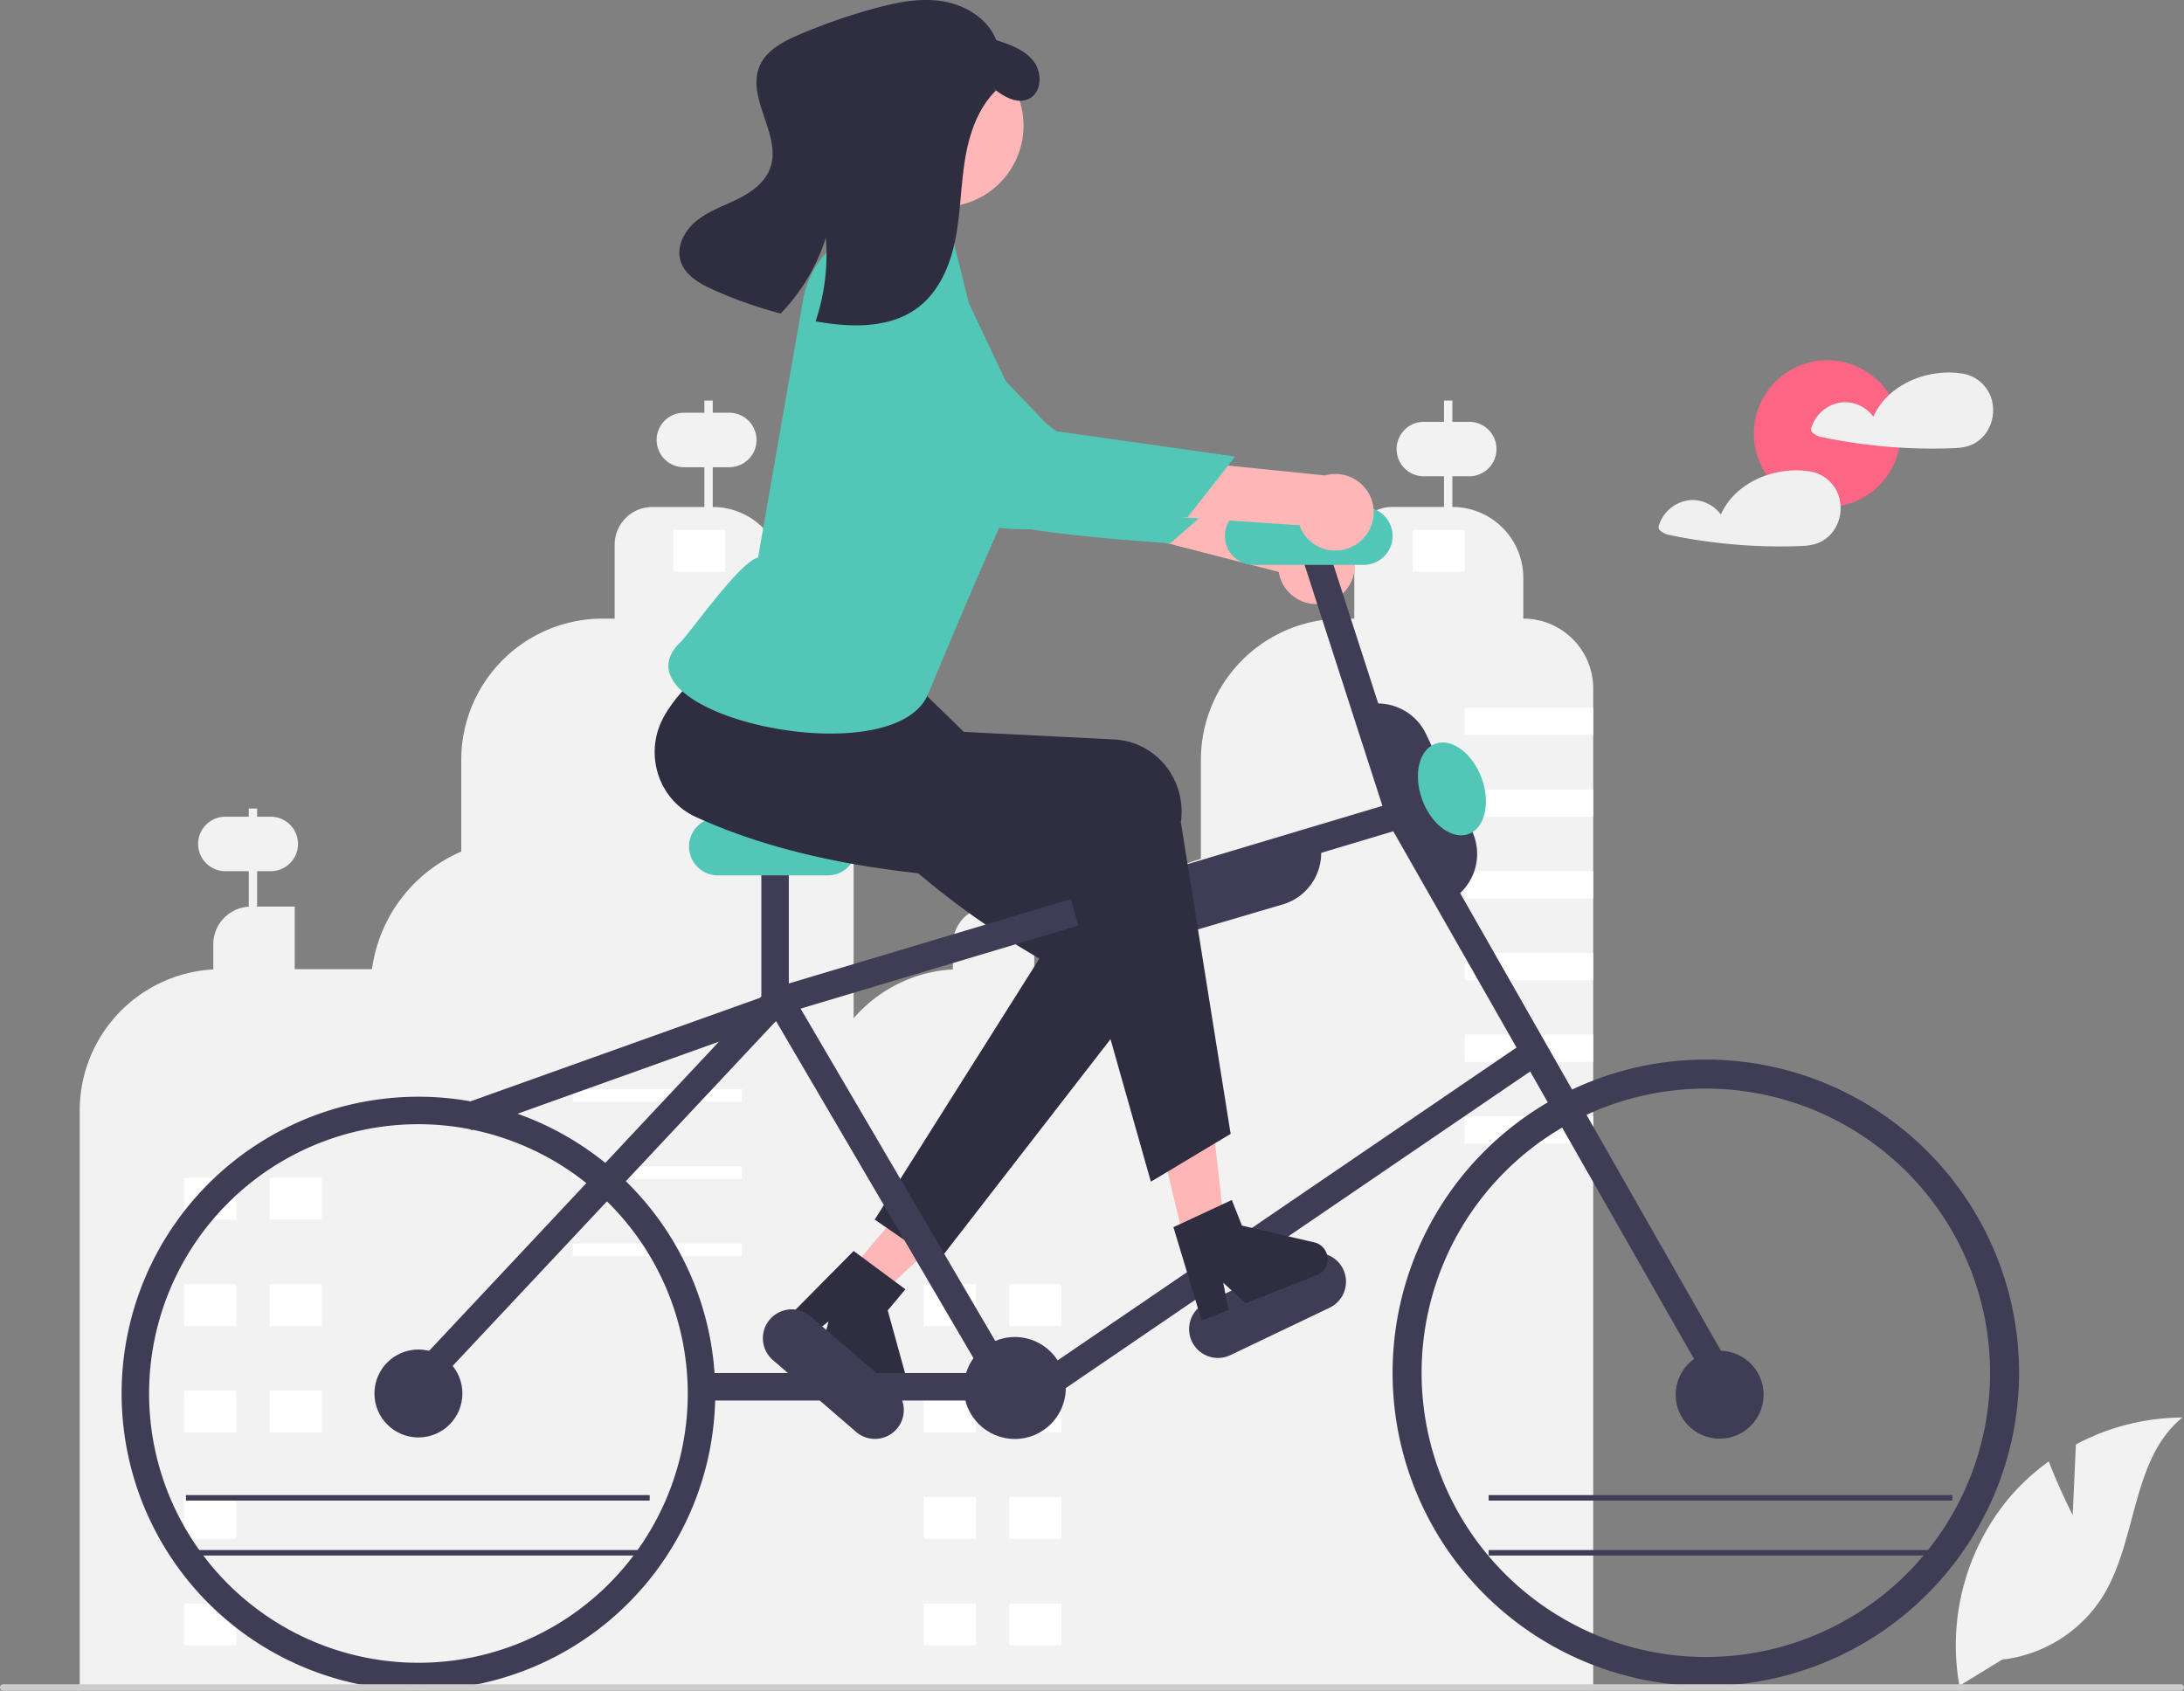 <svg xmlns="http://www.w3.org/2000/svg" data-name="Layer 1" width="794.67" height="615.311" viewBox="0 0 794.67 615.311" xmlns:xlink="http://www.w3.org/1999/xlink"><rect x="0" y="0" width="794.67" height="615.311" fill="#808080" stroke="none"/><path d="M774.46,374.977a25.326,25.326,0,0,0-17.988-7.45V352.71a25.801,25.801,0,0,0-25.818-25.818V315.726h6.145a9.911,9.911,0,0,0,0-19.822h-6.145v-7.747h-3.039v7.747h-7.334a9.911,9.911,0,0,0,0,19.822h7.334v11.166H708.685a13.708,13.708,0,0,0-13.71,13.71V367.527h-4.377a51.434,51.434,0,0,0-51.437,51.438v35.983a54.579,54.579,0,0,0-38.066,40.152H578.547V472.318h-13.669v-9.58h8.391a9.911,9.911,0,0,0,0-19.822h-8.391v-6.289h-3.037v6.289h-5.09a9.911,9.911,0,1,0,0,19.822h5.09v9.621A13.703,13.703,0,0,0,548.931,486.032v9.15a51.444,51.444,0,0,0-48.601,51.363v210.546H639.16v.001H781.91V392.965A25.325,25.325,0,0,0,774.46,374.977Z" transform="translate(-202.201 -142.393)" fill="#f2f2f2"/><path d="M487.36,367.522V352.714a25.819,25.819,0,0,0-25.819-25.819h0V312.422h6.012a9.911,9.911,0,1,0,0-19.822h-6.012v-4.435h-3.037v4.435H451.035a9.911,9.911,0,1,0,0,19.822h7.469V326.894h-18.94a13.714,13.714,0,0,0-13.714,13.714v26.913h-4.371A51.444,51.444,0,0,0,370.034,418.966v33.333a54.553,54.553,0,0,0-32.476,42.801H309.429V472.318h-13.669V459.434h4.959a9.911,9.911,0,0,0,0-19.822h-4.959v-2.986h-3.038v2.986h-8.521a9.911,9.911,0,0,0,0,19.822h8.521v12.924a13.703,13.703,0,0,0-12.91,13.673v9.15a51.444,51.444,0,0,0-48.601,51.363v210.546H512.8V392.961A25.44,25.44,0,0,0,487.36,367.522Z" transform="translate(-202.201 -142.393)" fill="#f2f2f2"/><rect x="300.316" y="571.039" width="18.985" height="15.188" transform="translate(417.417 1014.873) rotate(-180)" fill="#fff"/><rect x="269.181" y="571.039" width="18.985" height="15.188" transform="translate(355.147 1014.873) rotate(-180)" fill="#fff"/><rect x="300.316" y="609.768" width="18.985" height="15.188" transform="translate(417.417 1092.331) rotate(-180)" fill="#fff"/><rect x="269.181" y="609.768" width="18.985" height="15.188" transform="translate(355.147 1092.331) rotate(-180)" fill="#fff"/><rect x="300.316" y="648.497" width="18.985" height="15.188" transform="translate(417.417 1169.789) rotate(-180)" fill="#fff"/><rect x="269.181" y="648.497" width="18.985" height="15.188" transform="translate(355.147 1169.789) rotate(-180)" fill="#fff"/><rect x="269.181" y="687.226" width="18.985" height="15.188" transform="translate(355.147 1247.247) rotate(-180)" fill="#fff"/><rect x="269.181" y="725.955" width="18.985" height="15.188" transform="translate(355.147 1324.705) rotate(-180)" fill="#fff"/><rect x="410.662" y="538.765" width="61.511" height="4.556" transform="translate(680.633 939.693) rotate(-180)" fill="#fff"/><rect x="410.662" y="566.862" width="61.511" height="4.556" transform="translate(680.633 995.888) rotate(-180)" fill="#fff"/><rect x="410.662" y="594.96" width="61.511" height="4.556" transform="translate(680.633 1052.083) rotate(-180)" fill="#fff"/><rect x="447.112" y="335.248" width="18.985" height="15.188" transform="translate(711.009 543.29) rotate(-180)" fill="#fff"/><rect x="569.434" y="609.768" width="18.985" height="15.188" transform="translate(955.653 1092.331) rotate(-180)" fill="#fff"/><rect x="538.299" y="609.768" width="18.985" height="15.188" transform="translate(893.383 1092.331) rotate(-180)" fill="#fff"/><rect x="569.434" y="648.497" width="18.985" height="15.188" transform="translate(955.653 1169.789) rotate(-180)" fill="#fff"/><rect x="538.299" y="648.497" width="18.985" height="15.188" transform="translate(893.383 1169.789) rotate(-180)" fill="#fff"/><rect x="569.434" y="687.226" width="18.985" height="15.188" transform="translate(955.653 1247.247) rotate(-180)" fill="#fff"/><rect x="538.299" y="687.226" width="18.985" height="15.188" transform="translate(893.383 1247.247) rotate(-180)" fill="#fff"/><rect x="569.434" y="725.955" width="18.985" height="15.188" transform="translate(955.653 1324.705) rotate(-180)" fill="#fff"/><rect x="538.299" y="725.955" width="18.985" height="15.188" transform="translate(893.383 1324.705) rotate(-180)" fill="#fff"/><rect x="716.23" y="335.248" width="18.985" height="15.188" transform="translate(1249.245 543.29) rotate(-180)" fill="#fff"/><rect x="532.946" y="257.576" width="46.763" height="9.911" fill="#fff"/><rect x="532.946" y="287.309" width="46.763" height="9.911" fill="#fff"/><rect x="532.946" y="317.041" width="46.763" height="9.911" fill="#fff"/><rect x="532.946" y="346.774" width="46.763" height="9.911" fill="#fff"/><rect x="532.946" y="376.507" width="46.763" height="9.911" fill="#fff"/><rect x="532.946" y="406.239" width="46.763" height="9.911" fill="#fff"/><polygon points="309.242 462.575 319.986 471.566 360.55 433.48 344.693 420.211 309.242 462.575" fill="#ffb6b6"/><path d="M543.229,601.927l-22.753-15.705,59.908-94.981c-43.42-25.238-73.281-56.025-97.645-89.843-8.28-11.413-13.327-24.695-1.776-33.257q.81-.6,1.663-1.137c13.172-8.208,8.896,4.093,26.952-1.948l16.314,17.403,35.247,34.296,60.121,38.378c12.091,7.718,15.445,23.952,7.493,36.26q-.63.975-1.342,1.893Z" transform="translate(-202.201 -142.393)" fill="#2f2e41"/><path d="M512.804,597.644l18.838,13.944-6.433,7.687,7.199,26.056a6.261,6.261,0,0,1-10.054,6.47l-21.361-17.876,2.682-10.685-7.801,6.401-8.054-6.74Z" transform="translate(-202.201 -142.393)" fill="#2f2e41"/><rect x="368.397" y="523.225" width="123.401" height="10" transform="translate(-354.949 33.275) rotate(-19.677)" fill="#3f3d56"/><path d="M513.686,663.477,483.41,637.336a10.5,10.5,0,0,1,13.724-15.895l30.276,26.141a10.5,10.5,0,1,1-13.724,15.895Z" transform="translate(-202.201 -142.393)" fill="#3f3d56"/><path d="M685.671,361.46a13.844,13.844,0,0,1-18.192-10.942L559.325,322.668l17.638-18.507,103.011,30.247a13.919,13.919,0,0,1,5.697,27.052Z" transform="translate(-202.201 -142.393)" fill="#ffb6b6"/><path d="M521.369,232.152s-17.586,2.038-17.27,22.303,43.425,66.43,50.15,74.079,73.844,11.557,73.844,11.557l20.967-18.436-62.168-20.946Z" transform="translate(-202.201 -142.393)" fill="#52c7b8"/><path d="M485.697,327.27l-3.967,18.608s-7.22,15.487-5.819,19.625c1.388,4.115,63.883,26.485,63.883,26.485s5.354-27.903,14.289-46.725Z" transform="translate(-202.201 -142.393)" fill="#ffb6b6"/><path d="M685.983,618.312l-36.092,17.244a10.5,10.5,0,0,1-9.053-18.949l36.092-17.244a10.5,10.5,0,1,1,9.053,18.949Z" transform="translate(-202.201 -142.393)" fill="#3f3d56"/><path d="M822.89,755.959A113.98,113.98,0,1,1,936.869,641.98,114.109,114.109,0,0,1,822.89,755.959Zm0-217.406a103.426,103.426,0,1,0,103.426,103.426A103.543,103.543,0,0,0,822.89,538.554Z" transform="translate(-202.201 -142.393)" fill="#3f3d56"/><circle cx="625.709" cy="507.567" r="16" fill="#3f3d56"/><path d="M354.45,757.513a108,108,0,1,1,108-108A108.122,108.122,0,0,1,354.45,757.513Zm0-206a98,98,0,1,0,98,98A98.111,98.111,0,0,0,354.45,551.513Z" transform="translate(-202.201 -142.393)" fill="#3f3d56"/><circle cx="152.248" cy="507.12" r="16" fill="#3f3d56"/><circle cx="369.248" cy="505.12" r="18.553" fill="#3f3d56"/><polygon points="156.357 505.986 149.061 499.147 279.296 360.214 511.708 290.657 627.053 493.091 618.365 498.042 506.957 302.518 284.748 369.021 156.357 505.986" fill="#3f3d56"/><rect x="255.219" y="499.678" width="98.272" height="10" fill="#3f3d56"/><rect x="277.022" y="312.334" width="10" height="52.283" fill="#3f3d56"/><rect x="690.222" y="335.391" width="10" height="106.158" transform="translate(-287.939 90.051) rotate(-17.897)" fill="#3f3d56"/><rect x="519.91" y="491.836" width="10" height="162.247" transform="translate(-419.803 201.461) rotate(-30.358)" fill="#3f3d56"/><rect x="566.402" y="579.959" width="213.016" height="10" transform="translate(-414.804 338.391) rotate(-34.291)" fill="#3f3d56"/><path d="M503.41,460.959h-40a10.5,10.5,0,0,1,0-21h40a10.5,10.5,0,1,1,0,21Z" transform="translate(-202.201 -142.393)" fill="#52c7b8"/><path d="M698.41,347.959h-40a10.5,10.5,0,0,1,0-21h40a10.5,10.5,0,0,1,0,21Z" transform="translate(-202.201 -142.393)" fill="#52c7b8"/><path d="M956.381,693.788l1.144-25.719a83.066,83.066,0,0,1,38.745-9.808c-18.608,15.214-16.283,44.541-28.899,65a49.964,49.964,0,0,1-36.639,23.089l-15.572,9.534a83.724,83.724,0,0,1,17.647-67.845,80.873,80.873,0,0,1,14.863-13.81C951.399,684.063,956.381,693.788,956.381,693.788Z" transform="translate(-202.201 -142.393)" fill="#f2f2f2"/><path d="M996.871,756.513a1.186,1.186,0,0,1-1.19,1.19h-792.29a1.19,1.19,0,0,1,0-2.38h792.29A1.187,1.187,0,0,1,996.871,756.513Z" transform="translate(-202.201 -142.393)" fill="#ccc"/><circle cx="545.053" cy="188.118" r="29.568" transform="translate(-226.021 -48.377) rotate(-9.649)" fill="#ffb6b6"/><circle cx="664.862" cy="157.805" r="26.701" fill="#fd6584"/><path d="M926.826,287.556a13.248,13.248,0,0,0-11.179-9.291c-.058-.008-.113.003-.171-.001a1.666,1.666,0,0,0-.228-.052c-12.211-1.578-26.306,4.262-31.395,15.838a12.935,12.935,0,0,0-10.833-5.279,13.193,13.193,0,0,0-11.8,9.511,1.548,1.548,0,0,0,.689,1.694,6.766,6.766,0,0,0,2.79,1.416q3.326.705,6.676,1.291,6.537,1.144,13.142,1.85a195.421,195.421,0,0,0,26.918,1.017c2.993-.093,5.879-.193,8.621-1.513a12.827,12.827,0,0,0,4.945-4.316A14.551,14.551,0,0,0,926.826,287.556Z" transform="translate(-202.201 -142.393)" fill="#f0f0f0"/><path d="M871.33,323.157a13.248,13.248,0,0,0-11.179-9.291c-.058-.008-.113.003-.171-.001a1.663,1.663,0,0,0-.228-.052c-12.211-1.578-26.306,4.262-31.395,15.838a12.934,12.934,0,0,0-10.833-5.279,13.193,13.193,0,0,0-11.8,9.511,1.548,1.548,0,0,0,.689,1.694,6.766,6.766,0,0,0,2.79,1.416q3.326.705,6.676,1.291,6.537,1.144,13.142,1.85a195.427,195.427,0,0,0,26.918,1.017c2.993-.093,5.879-.193,8.621-1.513a12.828,12.828,0,0,0,4.945-4.315A14.552,14.552,0,0,0,871.33,323.157Z" transform="translate(-202.201 -142.393)" fill="#f0f0f0"/><path d="M728.07,470.986l-33.394-70.49.452-.214a19.498,19.498,0,0,1,25.97,9.274l16.697,35.246a19.498,19.498,0,0,1-9.274,25.97Z" transform="translate(-202.201 -142.393)" fill="#3f3d56"/><path d="M625.992,483.375a19.529,19.529,0,0,1-18.676-13.991l-.142-.479,74.812-22.074.142.479a19.499,19.499,0,0,1-13.185,24.221l-37.406,11.037A19.586,19.586,0,0,1,625.992,483.375Z" transform="translate(-202.201 -142.393)" fill="#3f3d56"/><polygon points="433.406 462.464 447.019 459.106 440.726 403.809 420.634 408.767 433.406 462.464" fill="#ffb6b6"/><path d="M629.16,588.989l21.245-9.898,3.685,9.322,26.333,6.11a6.261,6.261,0,0,1,.887,11.922l-25.904,10.238-8.109-7.456,1.901,9.91-9.767,3.86Z" transform="translate(-202.201 -142.393)" fill="#2f2e41"/><path d="M649.983,555.029l-29.026,17.407L589.999,463.104c-50.22-.428-96.655-6.051-134.568-23.369-12.845-5.816-18.559-21.198-12.762-34.356q.406-.923.882-1.812c7.38-13.653,21.688-21.671,34.383-35.859l62.976,23.251-4.513,16.959,71.237,3.576c14.326.719,25.279,13.163,24.464,27.793q-.065,1.159-.228,2.309Z" transform="translate(-202.201 -142.393)" fill="#2f2e41"/><path d="M526.842,216.982l19.353,10.119a5.532,5.532,0,0,1,3.475,5.401l5.041,20.172,17.737,37.543s4.622,19.981-4.198,38.847-28.34,65.895-28.34,65.895c-12.731,30.494-117.233,6.945-90-19,3.24-3.087,21.453-29.163,28.117-30.662l16.351-93.566a33.944,33.944,0,0,1,16.503-23.807c2.62-1.481,5.048-2.358,6.712-1.91C521.386,226.898,523.179,218.307,526.842,216.982Z" transform="translate(-202.201 -142.393)" fill="#52c7b8"/><path d="M694.921,340.959a13.844,13.844,0,0,1-19.89-7.419l-111.428-7.536,13.944-21.429,106.811,10.836a13.919,13.919,0,0,1,10.563,25.547Z" transform="translate(-202.201 -142.393)" fill="#ffb6b6"/><path d="M509.686,243.987s-16.914,5.229-12.885,25.093,54.875,57.336,62.889,63.621,74.711-2.187,74.711-2.187l17.229-21.969-64.956-9.185Z" transform="translate(-202.201 -142.393)" fill="#52c7b8"/><path d="M576.592,178.336c-4.465,2.199-9.52-.988-13.427-4.158l1.398,1.182c-6.778,6.731-9.88,16.347-11.347,25.797-1.469,9.44-1.544,19.079-3.419,28.456-1.877,9.367-5.872,18.8-13.457,24.604-10.161,7.773-24.289,7.426-36.879,5.205-.168-.032-.324-.056-.492-.089a76.722,76.722,0,0,0,3.728-30.456,69.759,69.759,0,0,1-16.464,27.62,160.141,160.141,0,0,1-24.409-8.611c-5.106-2.287-10.61-5.428-12.076-10.829-1.469-5.36,1.756-11.03,6.111-14.469,4.355-3.439,9.725-5.264,14.702-7.734,4.968-2.458,9.874-5.939,11.82-11.139,4.489-11.962-8.788-25.498-3.789-37.262,2.465-5.785,8.617-8.981,14.404-11.456a213.119,213.119,0,0,1,27.176-9.479c8.131-2.234,16.626-3.993,24.946-2.669,8.32,1.324,16.508,6.292,19.578,14.149,5.005,1.634,10.319,3.48,13.563,7.645C581.503,168.798,581.319,176.011,576.592,178.336Z" transform="translate(-202.201 -142.393)" fill="#2f2e41"/><rect x="67.657" y="544.094" width="168.737" height="2" fill="#3f3d56"/><rect x="67.657" y="564.094" width="168.737" height="2" fill="#3f3d56"/><rect x="541.657" y="544.094" width="168.737" height="2" fill="#3f3d56"/><rect x="541.657" y="564.094" width="168.737" height="2" fill="#3f3d56"/><ellipse cx="730.5" cy="429.5" rx="11.5" ry="17.5" transform="translate(-305.806 137.543) rotate(-20.288)" fill="#52c7b8"/></svg>
